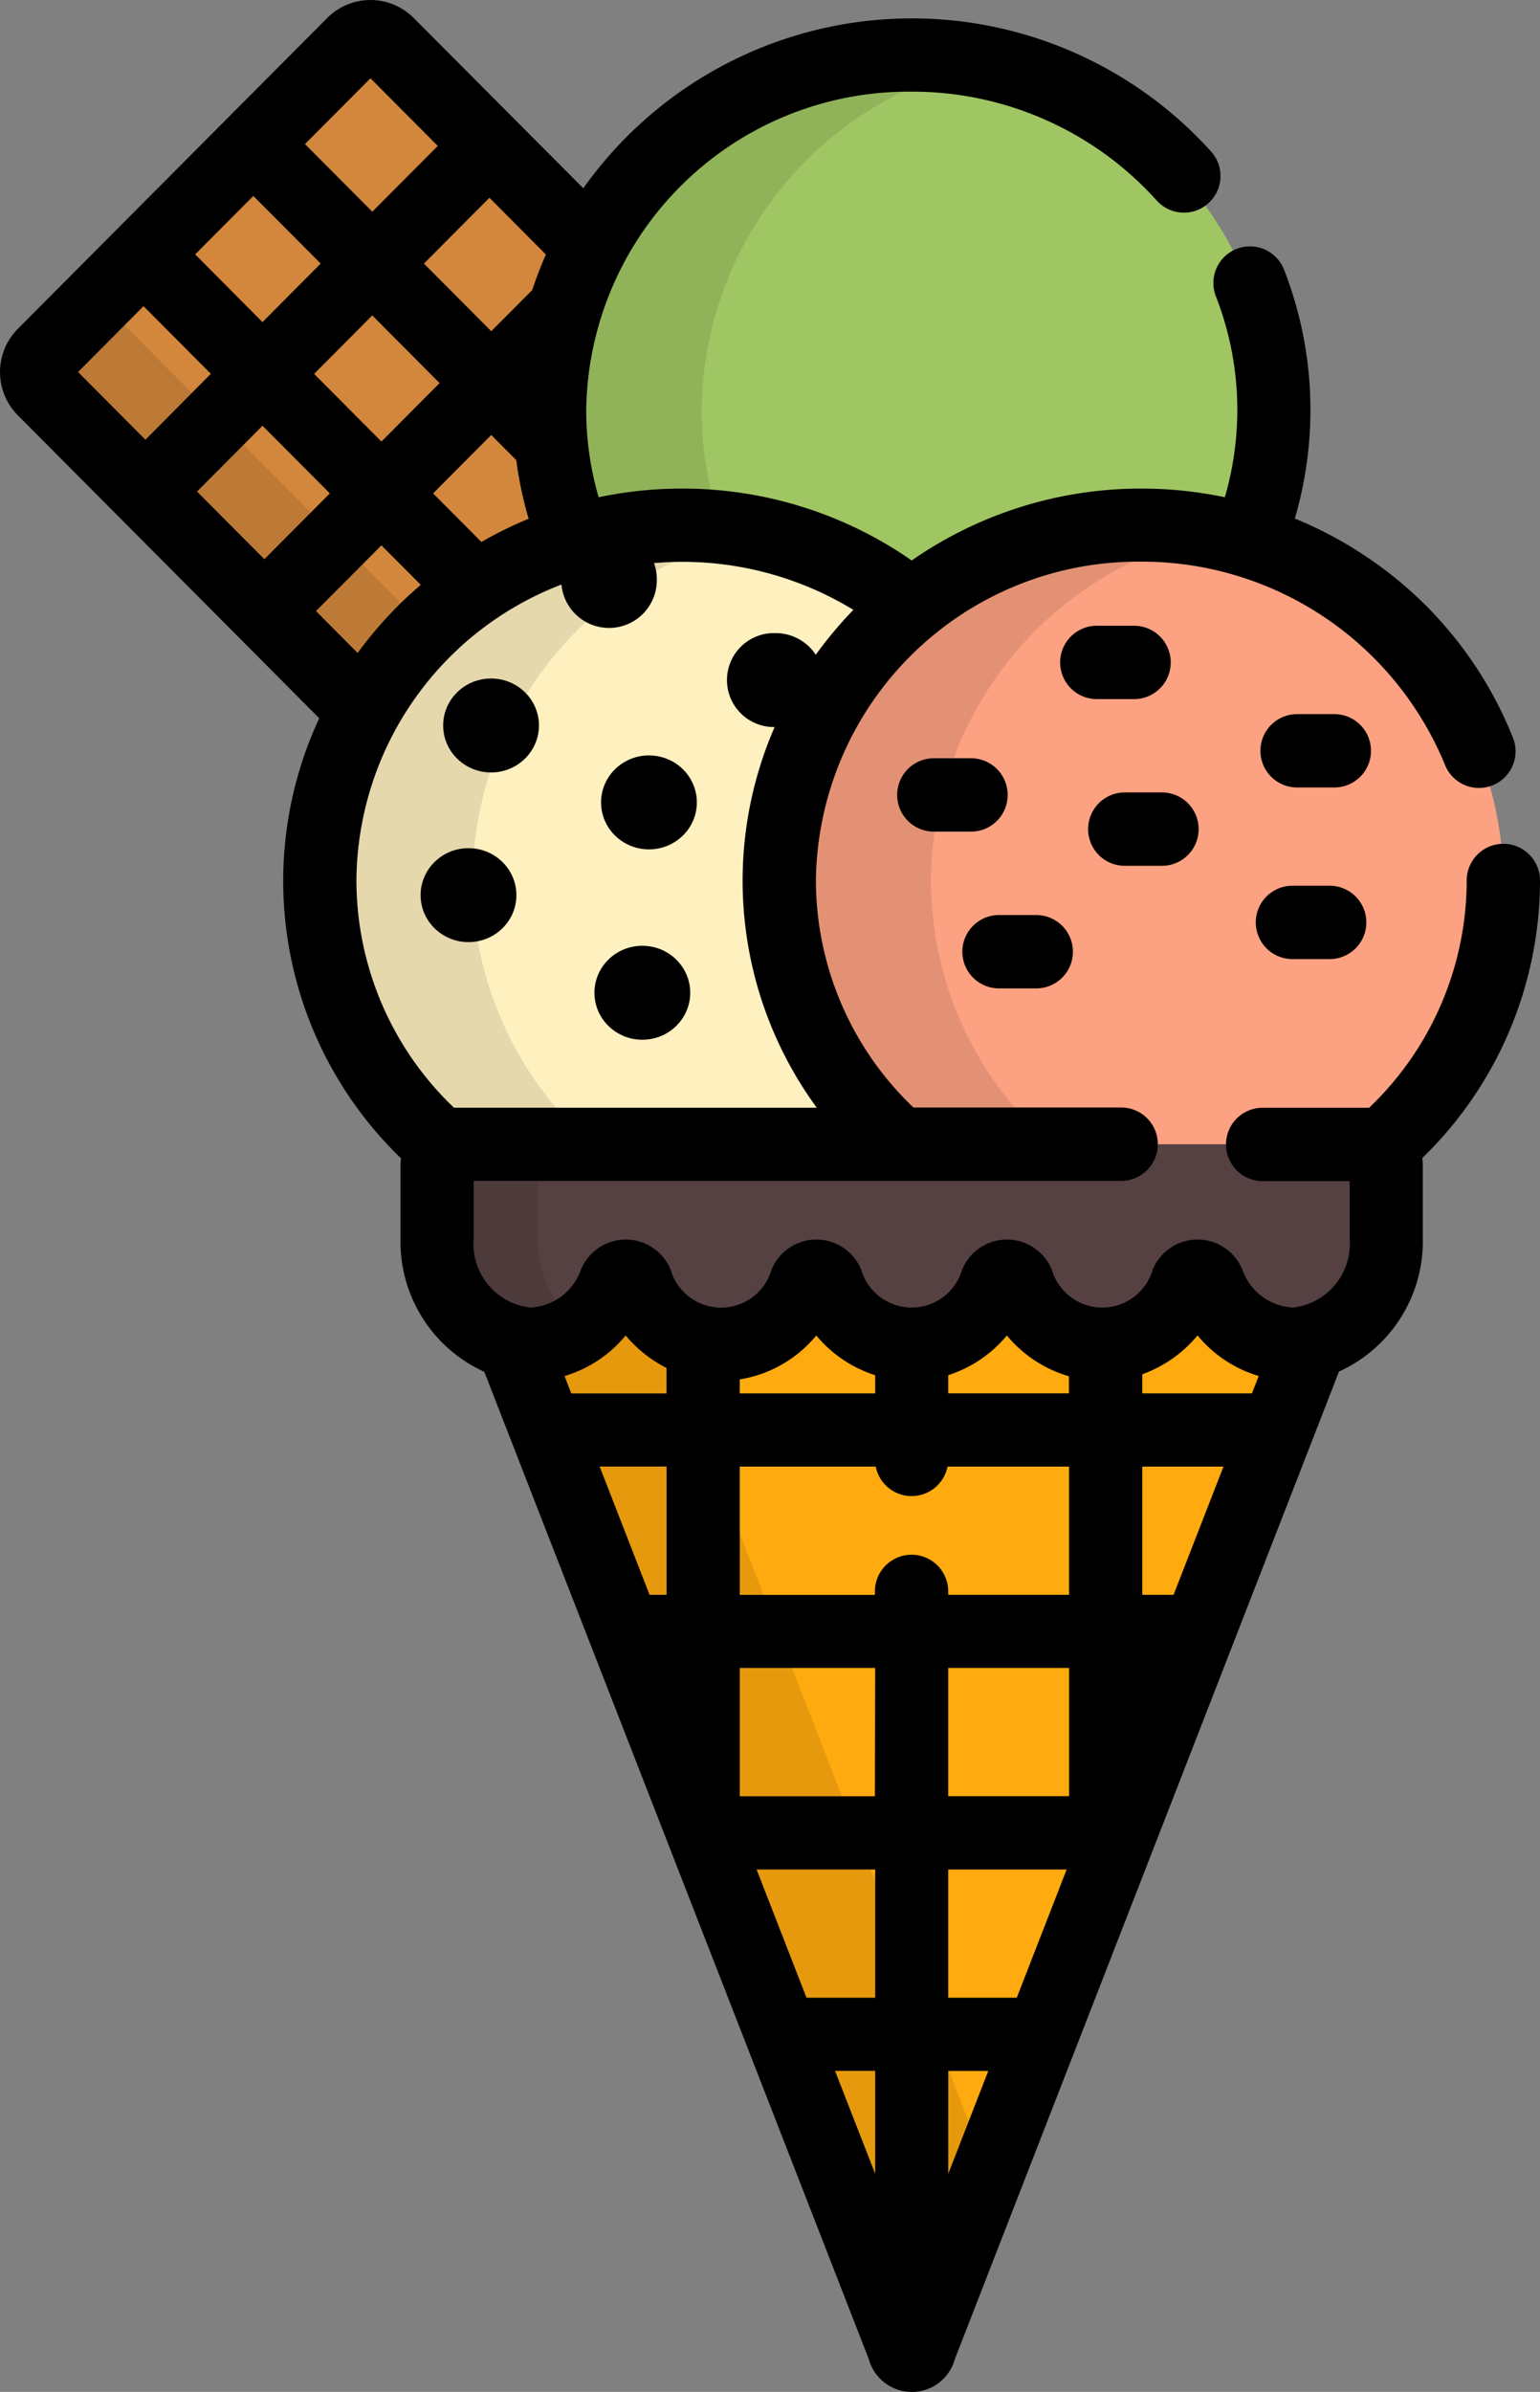 <svg xmlns="http://www.w3.org/2000/svg" width="48.327" height="75" viewBox="0 0 48.327 75">
  <rect x="0" y="0" width="48.327" height="75" fill="#808080" stroke="none"/>
  <g id="ice-cream" transform="translate(-13.336)">
    <path id="패스_166" data-name="패스 166" d="M30.58,12.867a10.912,10.912,0,0,1,1.273-5.121L25.5,1.373a.767.767,0,0,0-1.085,0l-9.712,9.748a.775.775,0,0,0,0,1.089L24.749,22.29a11.347,11.347,0,0,1,6.629-5.326A10.92,10.92,0,0,1,30.58,12.867Z" fill="#d2873c"/>
    <path id="패스_167" data-name="패스 167" d="M26.719,19.714l-9.957-10a.788.788,0,0,1-.219-.439l-1.835,1.841a.775.775,0,0,0,0,1.089L24.749,22.29A11.2,11.2,0,0,1,26.719,19.714Z" opacity="0.1"/>
    <path id="패스_168" data-name="패스 168" d="M49.152,16.468a11.572,11.572,0,0,1,3.361.5,10.916,10.916,0,0,0,.8-4.1,11.366,11.366,0,0,0-22.727,0,10.913,10.913,0,0,0,.8,4.1,11.566,11.566,0,0,1,3.359-.5A11.447,11.447,0,0,1,41.942,19,11.455,11.455,0,0,1,49.152,16.468Z" fill="#a0c663"/>
    <path id="패스_169" data-name="패스 169" d="M34.736,16.468a11.708,11.708,0,0,1,1.254.069,10.919,10.919,0,0,1-.634-3.671A11.2,11.2,0,0,1,44.332,1.975a11.631,11.631,0,0,0-2.388-.248A11.253,11.253,0,0,0,30.58,12.867a10.913,10.913,0,0,0,.8,4.1A11.569,11.569,0,0,1,34.736,16.468Z" opacity="0.1"/>
    <path id="패스_170" data-name="패스 170" d="M37.789,27.608A11.034,11.034,0,0,1,41.944,19a11.456,11.456,0,0,0-7.208-2.528,11.253,11.253,0,0,0-11.363,11.14,11.02,11.02,0,0,0,3.914,8.408.539.539,0,0,1,.352-.136h13.9A11.014,11.014,0,0,1,37.789,27.608Z" fill="#fff0c0"/>
    <path id="패스_171" data-name="패스 171" d="M27.638,35.88h4.282a11.01,11.01,0,0,1-3.758-8.272,11.2,11.2,0,0,1,8.968-10.89,11.614,11.614,0,0,0-2.4-.25,11.253,11.253,0,0,0-11.363,11.14,11.02,11.02,0,0,0,3.914,8.408A.537.537,0,0,1,27.638,35.88Z" opacity="0.1"/>
    <path id="패스_172" data-name="패스 172" d="M49.152,16.468a11.253,11.253,0,0,0-11.364,11.14,11.015,11.015,0,0,0,3.754,8.272H56.25a.538.538,0,0,1,.352.136,11.02,11.02,0,0,0,3.914-8.408A11.253,11.253,0,0,0,49.152,16.468Z" fill="#fca181"/>
    <path id="패스_173" data-name="패스 173" d="M41.542,35.88h4.766a11.01,11.01,0,0,1-3.757-8.272,11.2,11.2,0,0,1,8.982-10.893,11.615,11.615,0,0,0-2.381-.247,11.253,11.253,0,0,0-11.364,11.14A11.014,11.014,0,0,0,41.542,35.88Z" opacity="0.1"/>
    <path id="패스_174" data-name="패스 174" d="M53.906,42.151a2.9,2.9,0,0,1-2.638-1.883.373.373,0,0,0-.7,0,2.79,2.79,0,0,1-5.276,0,.373.373,0,0,0-.7,0,2.79,2.79,0,0,1-5.276,0,.373.373,0,0,0-.7,0,2.79,2.79,0,0,1-5.276,0,.373.373,0,0,0-.7,0,2.9,2.9,0,0,1-2.638,1.883,2.6,2.6,0,0,1-.576-.065l12.258,31.47c.154.394.4.394.558,0l12.258-31.47A2.612,2.612,0,0,1,53.906,42.151Z" fill="#ffaa0e"/>
    <path id="패스_175" data-name="패스 175" d="M53.906,42.151a2.9,2.9,0,0,1-2.638-1.883.373.373,0,0,0-.7,0,2.79,2.79,0,0,1-5.276,0,.373.373,0,0,0-.7,0,2.79,2.79,0,0,1-5.276,0,.373.373,0,0,0-.7,0,2.79,2.79,0,0,1-5.276,0,.373.373,0,0,0-.7,0,2.9,2.9,0,0,1-2.638,1.883,3.15,3.15,0,0,1-2.931-3.324V36.546a.63.63,0,0,1,.587-.666H56.25a.63.63,0,0,1,.587.666v2.281A3.15,3.15,0,0,1,53.906,42.151Z" fill="#554141"/>
    <path id="패스_176" data-name="패스 176" d="M33.325,40.269a.373.373,0,0,0-.7,0,2.9,2.9,0,0,1-2.638,1.883,2.6,2.6,0,0,1-.576-.065l12.258,31.47c.154.394.4.394.558,0l2.123-5.45L33.826,41.1A3.407,3.407,0,0,1,33.325,40.269Z" opacity="0.1"/>
    <g id="그룹_48" data-name="그룹 48" opacity="0.1">
      <path id="패스_177" data-name="패스 177" d="M30.214,38.827V36.546a.63.63,0,0,1,.587-.666H27.638a.63.63,0,0,0-.587.666v2.281a3.15,3.15,0,0,0,2.931,3.324,2.669,2.669,0,0,0,1.584-.526A3.448,3.448,0,0,1,30.214,38.827Z"/>
    </g>
    <ellipse fill ="#000" id="타원_16" data-name="타원 16" cx="1.503" cy="1.473" rx="1.503" ry="1.473" transform="translate(26.535 26.595)"/>
    <ellipse fill ="#000" id="타원_17" data-name="타원 17" cx="1.503" cy="1.473" rx="1.503" ry="1.473" transform="translate(31.99 29.656)"/>
    <ellipse fill ="#000" id="타원_18" data-name="타원 18" cx="1.503" cy="1.473" rx="1.503" ry="1.473" transform="translate(32.198 23.687)"/>
    <ellipse fill ="#000" id="타원_19" data-name="타원 19" cx="1.503" cy="1.473" rx="1.503" ry="1.473" transform="translate(27.243 21.275)"/>
    <path fill ="#000" id="패스_178" data-name="패스 178" d="M61.663,27.608a1.148,1.148,0,1,0-2.3,0A9.856,9.856,0,0,1,56.3,34.735l-.054,0H52.959a1.148,1.148,0,0,0,0,2.3h2.73v1.8A2.012,2.012,0,0,1,53.906,41a1.778,1.778,0,0,1-1.581-1.184,1.52,1.52,0,0,0-2.817,0,1.649,1.649,0,0,1-3.164,0,1.52,1.52,0,0,0-2.817,0,1.649,1.649,0,0,1-3.164,0,1.52,1.52,0,0,0-2.817,0,1.648,1.648,0,0,1-3.164,0,1.52,1.52,0,0,0-2.817,0A1.779,1.779,0,0,1,29.982,41,2.012,2.012,0,0,1,28.2,38.827v-1.8H48.52a1.148,1.148,0,1,0,0-2.3H42a9.855,9.855,0,0,1-3.06-7.124,10.117,10.117,0,0,1,10.216-9.992,10.283,10.283,0,0,1,9.528,6.379,1.148,1.148,0,0,0,2.134-.847,12.307,12.307,0,0,0-4.527-5.635,12.547,12.547,0,0,0-2.322-1.249,12.081,12.081,0,0,0-.339-7.805,1.148,1.148,0,0,0-2.138.837,9.776,9.776,0,0,1,.281,6.3,12.81,12.81,0,0,0-2.617-.271,12.594,12.594,0,0,0-7.21,2.254,12.586,12.586,0,0,0-7.206-2.254,12.726,12.726,0,0,0-2.617.272,9.737,9.737,0,0,1-.391-2.726A10.117,10.117,0,0,1,41.944,2.874a10.322,10.322,0,0,1,7.679,3.4,1.148,1.148,0,1,0,1.708-1.534,12.644,12.644,0,0,0-19.69,1.164L26.318.563a1.915,1.915,0,0,0-2.712,0l-9.712,9.749a1.924,1.924,0,0,0,0,2.709l9.46,9.5a12.081,12.081,0,0,0,2.566,13.8,1.891,1.891,0,0,0-.016.234v2.281a4.484,4.484,0,0,0,2.63,4.179L40.6,73.973a1.4,1.4,0,0,0,2.7,0L55.355,43.007a4.485,4.485,0,0,0,2.63-4.179V36.546a1.893,1.893,0,0,0-.016-.234A12.135,12.135,0,0,0,61.663,27.608ZM50.915,41.873a3.963,3.963,0,0,0,1.921,1.273l-.212.545H49.182v-.6A3.986,3.986,0,0,0,50.915,41.873Zm-.751,8.135h-.982V45.987H51.73ZM45.243,62.641H43.092V58.62h3.717ZM37.079,58.62H40.8v4.021H38.645Zm3.739-12.633a1.148,1.148,0,0,0,2.252,0h3.815v4.021H43.092V49.9a1.148,1.148,0,0,0-2.3,0v.11H36.551V45.987Zm2.274,10.337V52.3h3.794v4.021H43.092Zm-2.3,0H36.551V52.3H40.8Zm-6.541-6.317h-.531l-1.566-4.021h2.1v4.021Zm10.679-8.135a3.961,3.961,0,0,0,1.951,1.282v.536H43.092v-.57A3.971,3.971,0,0,0,44.935,41.873Zm-5.981,0A3.969,3.969,0,0,0,40.8,43.121v.57H36.551v-.439A3.916,3.916,0,0,0,38.954,41.873Zm-5.981,0a4.049,4.049,0,0,0,1.283,1.021v.8H31.264l-.212-.545A3.961,3.961,0,0,0,32.973,41.873ZM30.467,7.981q-.241.544-.429,1.114l-1.286,1.291L26.64,8.265,28.695,6.2Zm-1.715,5.658.785.787a11.914,11.914,0,0,0,.389,1.84,12.561,12.561,0,0,0-1.482.728l-1.517-1.523Zm-3.446.206-2.113-2.121,1.825-1.833,2.113,2.121ZM24.962,2.455l2.113,2.121L25.019,6.638,22.907,4.518ZM21.286,6.144,23.4,8.265,21.573,10.1,19.461,7.977Zm-5.5,5.522L17.84,9.6l2.113,2.121L17.9,13.787Zm3.733,3.747,2.055-2.063,2.113,2.121-2.055,2.063Zm3.733,3.747L25.306,17.1l1.234,1.238a12.47,12.47,0,0,0-1.981,2.138Zm4.332,15.575a9.856,9.856,0,0,1-3.063-7.127,10.012,10.012,0,0,1,6.434-9.279,1.5,1.5,0,0,0,2.993-.179,1.438,1.438,0,0,0-.089-.494c.289-.024.581-.039.877-.039a10.308,10.308,0,0,1,5.38,1.506,12.441,12.441,0,0,0-1.18,1.408,1.508,1.508,0,0,0-1.264-.679,1.473,1.473,0,1,0-.027,2.945,12.053,12.053,0,0,0,1.322,11.936H27.638Zm11.956,30.2H40.8v3.226Zm3.553,3.226V64.937h1.257Z"/>
    <path fill ="#000" id="패스_179" data-name="패스 179" d="M48.925,21.921a1.148,1.148,0,0,0,0-2.3H47.755a1.148,1.148,0,0,0,0,2.3Z"/>
    <path fill ="#000" id="패스_180" data-name="패스 180" d="M44.957,24.924a1.148,1.148,0,0,0-1.148-1.148H42.64a1.148,1.148,0,1,0,0,2.3h1.169A1.148,1.148,0,0,0,44.957,24.924Z"/>
    <path fill ="#000" id="패스_181" data-name="패스 181" d="M48.632,27.148H49.8a1.148,1.148,0,0,0,0-2.3H48.632a1.148,1.148,0,0,0,0,2.3Z"/>
    <path fill ="#000" id="패스_182" data-name="패스 182" d="M55.063,27.773H53.894a1.148,1.148,0,1,0,0,2.3h1.169a1.148,1.148,0,0,0,0-2.3Z"/>
    <path fill ="#000" id="패스_183" data-name="패스 183" d="M55.209,22.392H54.04a1.148,1.148,0,1,0,0,2.3h1.169a1.148,1.148,0,1,0,0-2.3Z"/>
    <path fill ="#000" id="패스_184" data-name="패스 184" d="M44.686,30.992h1.169a1.148,1.148,0,0,0,0-2.3H44.686a1.148,1.148,0,0,0,0,2.3Z"/>
  </g>
</svg>
